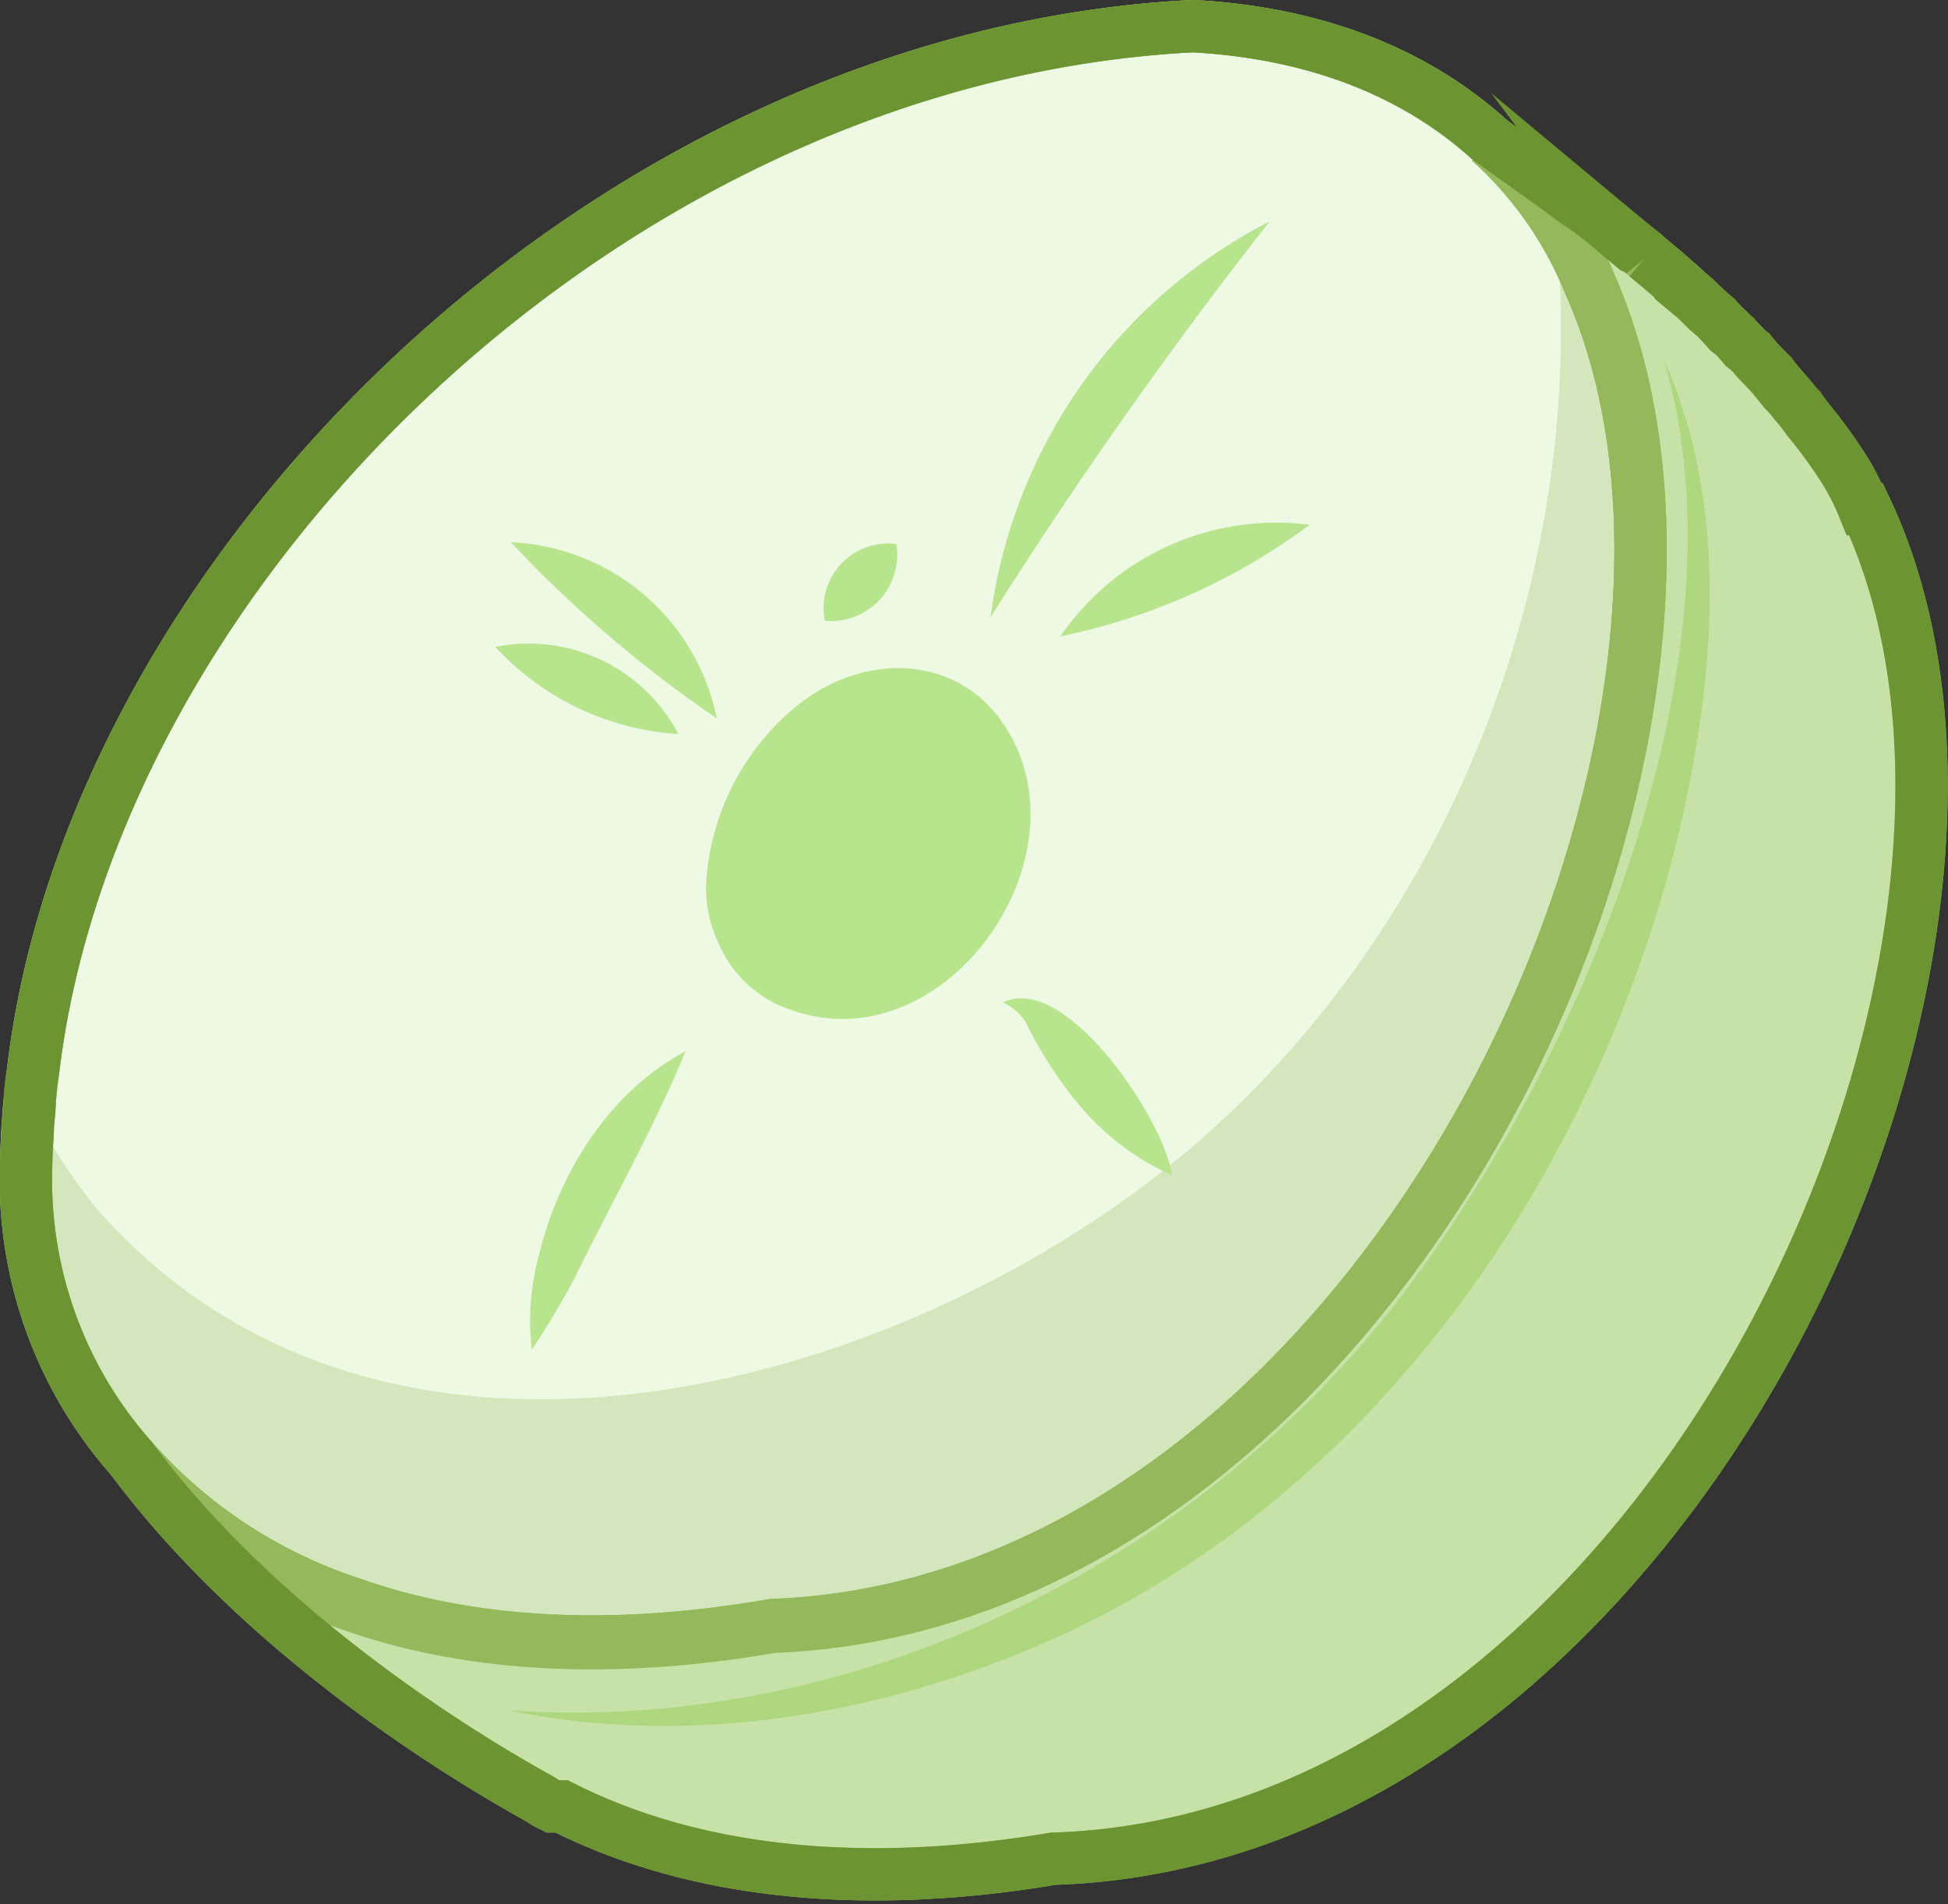 <svg xmlns="http://www.w3.org/2000/svg" viewBox="0 0 111.7 109.2"><rect x="0" y="0" width="111.7" height="109.2" fill="#333333" stroke="none"/><g style="isolation:isolate"><g id="Layer_2" data-name="Layer 2"><g id="Layer_1-2" data-name="Layer 1"><g id="pillow"><g id="VC"><path d="M7.5,83.6A28.6,28.6,0,0,0,20,91.9c6.4,2.3,14.5,3,24.3,1.3,35.1-1.3,58.3-51.5,46.8-77.1A22.1,22.1,0,0,0,85.4,8h0c-4.1-3.7-9.7-6.1-17-6.5C34.9,3.2,5.3,32.7,1.9,61.4a49,49,0,0,0-.4,5.4A24.1,24.1,0,0,0,7.5,83.6Z" style="fill:#eef9e3;stroke:#96b85c;stroke-miterlimit:10;stroke-width:3px"/><path d="M7.5,83.6c7.8,10.5,19.7,17.5,23.5,19.6l.3.2.4.2h.5c6.9,3.5,16.3,5,28.2,3C95.7,105.5,119,54.7,107,29.2h-.1a15.1,15.1,0,0,0-1.1-2.2,28.6,28.6,0,0,0-2.1-2.9c-3-3.9-8.5-9.6-18.3-16a22.1,22.1,0,0,1,5.7,8.1c11.5,25.6-11.7,75.8-46.8,77.1-9.8,1.7-17.9,1-24.3-1.3A28.6,28.6,0,0,1,7.5,83.6Z" style="fill:#dcf2c7;stroke:#96b85c;stroke-miterlimit:10;stroke-width:3px"/><path d="M95.4,20.6c5.1,17.2-4.9,40.7-15.4,54.2C68,90.1,48.7,99.4,29.2,98.1c9.7,2,20,.5,29.3-3.3C77.4,87.2,90.4,69.2,95.7,50c2.5-9.5,3.8-20.2-.3-29.4Z" style="fill:#b9e48e"/><path d="M1.7,63.3a31.2,31.2,0,0,0,4,6.2c16,18,44.3,10.7,60.8-2.2S92,31.9,88.9,10.4c7.7,5.4,12.2,10.2,14.8,13.6a28.6,28.6,0,0,1,2.1,2.9,15.1,15.1,0,0,1,1.1,2.2h.1c12,25.5-11.3,76.3-46.6,77.6-11.9,2-21.3.5-28.2-3h-.5l-.4-.2-.3-.2c-3.8-2.1-15.7-9.1-23.5-19.6a24.1,24.1,0,0,1-6-16.8C1.5,65.7,1.6,64.5,1.7,63.3Z" style="fill:#96b85c;opacity:0.29;mix-blend-mode:multiply"/><path d="M7.5,83.6A28.6,28.6,0,0,0,20,91.9c6.4,2.3,14.5,3,24.3,1.3,35.1-1.3,58.3-51.5,46.8-77.1A22.1,22.1,0,0,0,85.4,8h0c-4.1-3.7-9.7-6.1-17-6.5C34.9,3.2,5.3,32.7,1.9,61.4a49,49,0,0,0-.4,5.4A24.1,24.1,0,0,0,7.5,83.6Z" style="fill:none;stroke:#96b85c;stroke-miterlimit:10;stroke-width:3px"/><path d="M107,29.2h-.1a15.1,15.1,0,0,0-1.1-2.2,28.6,28.6,0,0,0-2.1-2.9l-.5-.7-.2-.2-.4-.5-.3-.3-.4-.5-.3-.4-.4-.4-.4-.4-.4-.5-.4-.3-.5-.6-.4-.3-.7-.8-.5-.4-.7-.7-.5-.4-.6-.5c-.1-.2-.3-.3-.5-.5l-.6-.5-.6-.5a1.8,1.8,0,0,0-.7-.5l-.6-.5-.7-.6-.6-.5-.8-.6-.6-.4-1.5-1.1h0L85.4,8h0c-4.1-3.7-9.7-6.1-17-6.5C34.9,3.2,5.3,32.7,1.9,61.4a12.3,12.3,0,0,0-.2,1.9h0c0,.5-.1,1-.1,1.4s-.1,1.4-.1,2.1a24.1,24.1,0,0,0,6,16.8c7.8,10.5,19.7,17.5,23.5,19.6l.3.2.4.2h.5c6.9,3.5,16.3,5,28.2,3C95.7,105.5,119,54.7,107,29.2Z" style="fill:none;stroke:#6c9433;stroke-miterlimit:10;stroke-width:3px"/></g><path d="M40.5,50.5a14.2,14.2,0,0,1,5.3-10.1c3.9-3.1,9.5-2.9,12.1,1.7,4.3,7.5-3.8,18.7-12.3,15.9a6.9,6.9,0,0,1-4.4-3.9A7.3,7.3,0,0,1,40.5,50.5Z" style="fill:#b9e48e"/><path d="M56.8,35.4a273.1,273.1,0,0,1,16-22.7,29.9,29.9,0,0,0-16,22.7Z" style="fill:#b9e48e"/><path d="M60.8,36.5a36.2,36.2,0,0,0,14.3-6.4,15,15,0,0,0-14.3,6.4Z" style="fill:#b9e48e"/><path d="M39.3,60.3c-4.5,2.4-7.4,7.2-8.5,12.1a13.9,13.9,0,0,0-.3,5A46.4,46.4,0,0,0,33,73.2c2-4.1,4.6-8.7,6.3-12.9Z" style="fill:#b9e48e"/><path d="M41.1,41.2A12.6,12.6,0,0,0,29.3,31.1,70.8,70.8,0,0,0,41.1,41.2Z" style="fill:#b9e48e"/><path d="M38.9,42.1a9.7,9.7,0,0,0-10.5-5,15.6,15.6,0,0,0,10.5,5Z" style="fill:#b9e48e"/><path d="M57.5,57.5a2.9,2.9,0,0,1,1.3,1.1,23.9,23.9,0,0,0,2.7,4.3,14.8,14.8,0,0,0,5.7,4.5c-.4-3.1-6.1-11.7-9.7-9.9Z" style="fill:#b9e48e"/><path d="M47.3,35.6a3.8,3.8,0,0,0,4.1-4.4,3.7,3.7,0,0,0-4.1,4.4Z" style="fill:#b9e48e"/></g></g></g></g></svg>